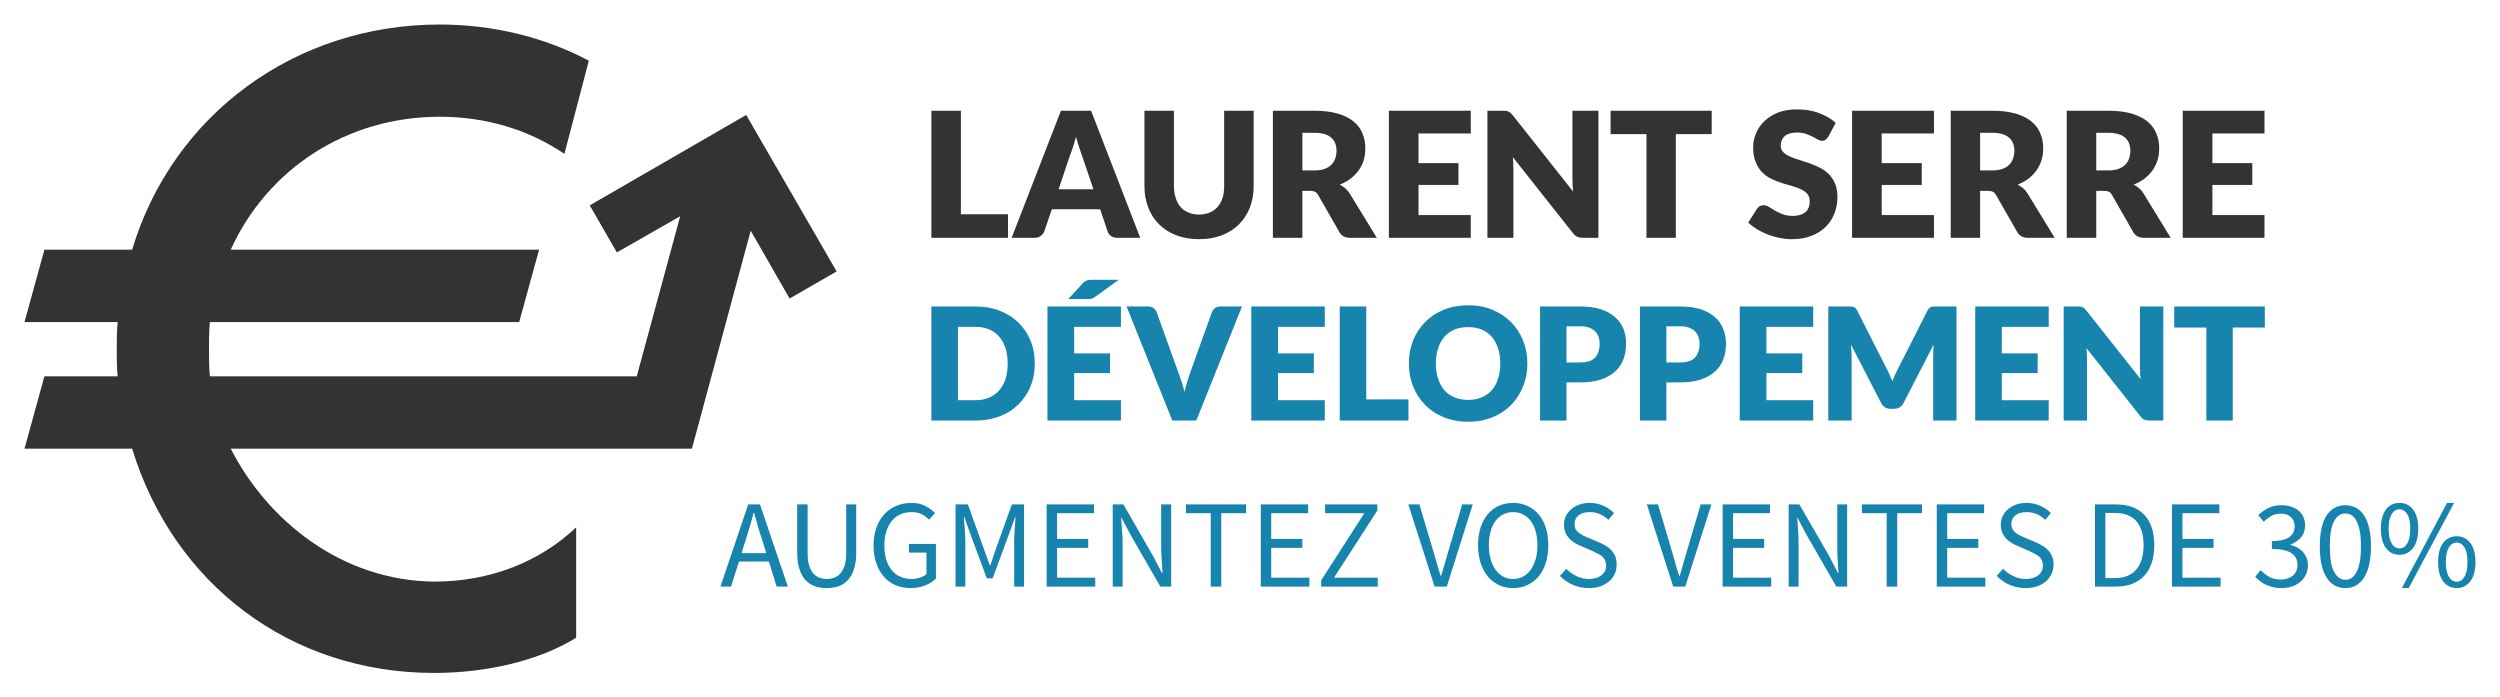 <svg xmlns="http://www.w3.org/2000/svg" xmlns:xlink="http://www.w3.org/1999/xlink" version="1.0" x="0" y="0" width="2400" height="669.562" viewBox="77.651 99.236 184.699 51.528" preserveAspectRatio="xMidYMid meet" color-interpolation-filters="sRGB"><g><defs><linearGradient id="92" x1="0%" y1="0%" x2="100%" y2="0%"><stop offset="0%" stop-color="#fa71cd"></stop> <stop offset="100%" stop-color="#9b59b6"></stop></linearGradient><linearGradient id="93" x1="0%" y1="0%" x2="100%" y2="0%"><stop offset="0%" stop-color="#f9d423"></stop> <stop offset="100%" stop-color="#f83600"></stop></linearGradient><linearGradient id="94" x1="0%" y1="0%" x2="100%" y2="0%"><stop offset="0%" stop-color="#0064d2"></stop> <stop offset="100%" stop-color="#1cb0f6"></stop></linearGradient><linearGradient id="95" x1="0%" y1="0%" x2="100%" y2="0%"><stop offset="0%" stop-color="#f00978"></stop> <stop offset="100%" stop-color="#3f51b1"></stop></linearGradient><linearGradient id="96" x1="0%" y1="0%" x2="100%" y2="0%"><stop offset="0%" stop-color="#7873f5"></stop> <stop offset="100%" stop-color="#ec77ab"></stop></linearGradient><linearGradient id="97" x1="0%" y1="0%" x2="100%" y2="0%"><stop offset="0%" stop-color="#f9d423"></stop> <stop offset="100%" stop-color="#e14fad"></stop></linearGradient><linearGradient id="98" x1="0%" y1="0%" x2="100%" y2="0%"><stop offset="0%" stop-color="#009efd"></stop> <stop offset="100%" stop-color="#2af598"></stop></linearGradient><linearGradient id="99" x1="0%" y1="0%" x2="100%" y2="0%"><stop offset="0%" stop-color="#ffcc00"></stop> <stop offset="100%" stop-color="#00b140"></stop></linearGradient><linearGradient id="100" x1="0%" y1="0%" x2="100%" y2="0%"><stop offset="0%" stop-color="#d51007"></stop> <stop offset="100%" stop-color="#ff8177"></stop></linearGradient><linearGradient id="102" x1="0%" y1="0%" x2="100%" y2="0%"><stop offset="0%" stop-color="#a2b6df"></stop> <stop offset="100%" stop-color="#0c3483"></stop></linearGradient><linearGradient id="103" x1="0%" y1="0%" x2="100%" y2="0%"><stop offset="0%" stop-color="#7ac5d8"></stop> <stop offset="100%" stop-color="#eea2a2"></stop></linearGradient><linearGradient id="104" x1="0%" y1="0%" x2="100%" y2="0%"><stop offset="0%" stop-color="#00ecbc"></stop> <stop offset="100%" stop-color="#007adf"></stop></linearGradient><linearGradient id="105" x1="0%" y1="0%" x2="100%" y2="0%"><stop offset="0%" stop-color="#b88746"></stop> <stop offset="100%" stop-color="#fdf5a6"></stop></linearGradient></defs><g fill="#333333" class="icon-text-wrapper icon-svg-group iconsvg" transform="translate(79.461,101.047)"><g class="iconsvg-imagesvg" transform="translate(0,0)"><g><rect fill="#333333" fill-opacity="0" stroke-width="2" x="0" y="0" width="60" height="47.906" class="image-rect"></rect> <svg filter="url(#colors1586399241)" x="0" y="0" width="60" height="47.906" filtersec="colorsf1346320978" class="image-svg-svg primary" style="overflow: visible;"><svg xmlns="http://www.w3.org/2000/svg" xmlns:xlink="http://www.w3.org/1999/xlink" version="1.1" x="0px" y="0px" viewBox="5 14.1 89.8 71.7" enable-background="new 0 0 100 100" xml:space="preserve"><path d="M84.8,24.1L84.8,24.1L84.8,24.1l-17.3,10l3,5.2l7-4L72.7,53H25.5c-0.1-1-0.1-2.1-0.1-3s0-2,0.1-3h34.2  l2.2-8H27.8c4.1-9,12.9-14.7,23.1-14.7c5.1,0,9.8,1.4,13.8,4.1l2.7-10.3c-4.9-2.6-10.6-4-16.5-4C35,14.1,21.4,24,16.9,39H7.2L5,47  h10.3c-0.1,1-0.1,2.1-0.1,3s0,2,0.1,3H7.2L5,61h11.9c4.6,15,17.5,24.8,33.4,24.8c5.9,0,11.7-1.4,15.7-3.9V69.7c-4,3.8-9.5,6-15.7,6  C40.1,75.6,31.9,69,27.8,61h42.7h5.4h2.9l6.5-24.1l4.3,7.5l5.2-3L84.8,24.1z"></path></svg></svg> <defs><filter id="colors1586399241"><feColorMatrix type="matrix" values="0 0 0 0 0.199  0 0 0 0 0.199  0 0 0 0 0.199  0 0 0 1 0" class="icon-feColorMatrix "></feColorMatrix></filter> <filter id="colorsf1346320978"><feColorMatrix type="matrix" values="0 0 0 0 0.996  0 0 0 0 0.996  0 0 0 0 0.996  0 0 0 1 0" class="icon-fecolormatrix"></feColorMatrix></filter> <filter id="colorsb107629337"><feColorMatrix type="matrix" values="0 0 0 0 0  0 0 0 0 0  0 0 0 0 0  0 0 0 1 0" class="icon-fecolormatrix"></feColorMatrix></filter></defs></g></g> <g transform="translate(67,6.27)"><g fill-rule="" class="tp-name iconsvg-namesvg" transform="translate(0,0)"><g transform="scale(1)"><g><path d="M2.95-9.39L2.95-1.74 6.43-1.74 6.43 0 0.77 0 0.77-9.39 2.95-9.39ZM12.57-9.39L16.2 0 14.51 0Q14.23 0 14.05-0.13 13.86-0.26 13.79-0.47L13.79-0.47 13.24-2.11 9.67-2.11 9.11-0.47Q9.05-0.29 8.86-0.15 8.67 0 8.4 0L8.4 0 6.7 0 10.34-9.39 12.57-9.39ZM11.03-6.15L10.17-3.59 12.74-3.59 11.87-6.16Q11.79-6.41 11.67-6.74 11.56-7.07 11.45-7.46L11.45-7.46Q11.35-7.06 11.24-6.73 11.13-6.39 11.03-6.15L11.03-6.15ZM20.55-1.72L20.55-1.72Q20.98-1.72 21.33-1.87 21.67-2.01 21.91-2.28 22.15-2.55 22.28-2.94 22.4-3.33 22.4-3.83L22.4-3.83 22.4-9.39 24.58-9.39 24.58-3.83Q24.58-2.96 24.3-2.24 24.02-1.52 23.5-1 22.98-0.48 22.23-0.19 21.48 0.1 20.55 0.1L20.55 0.1Q19.61 0.1 18.86-0.19 18.11-0.48 17.59-1 17.07-1.52 16.79-2.24 16.51-2.96 16.51-3.83L16.51-3.83 16.51-9.39 18.69-9.39 18.69-3.83Q18.69-3.34 18.82-2.95 18.94-2.56 19.18-2.28 19.42-2.01 19.76-1.87 20.11-1.72 20.55-1.72ZM28.73-3.47L28.18-3.47 28.18 0 26 0 26-9.39 29.05-9.39Q30.07-9.39 30.79-9.18 31.51-8.97 31.96-8.6 32.42-8.22 32.62-7.71 32.83-7.21 32.83-6.61L32.83-6.61Q32.83-6.15 32.71-5.74 32.59-5.34 32.34-4.99 32.1-4.65 31.75-4.38 31.4-4.11 30.94-3.93L30.94-3.93Q31.16-3.82 31.35-3.66 31.54-3.5 31.68-3.27L31.68-3.27 33.68 0 31.71 0Q31.16 0 30.92-0.41L30.92-0.41 29.36-3.14Q29.26-3.32 29.12-3.4 28.98-3.47 28.73-3.47L28.73-3.47ZM28.18-7.76L28.18-4.98 29.05-4.98Q29.5-4.98 29.81-5.09 30.12-5.2 30.32-5.4 30.52-5.6 30.61-5.87 30.7-6.14 30.7-6.44L30.7-6.44Q30.7-7.06 30.3-7.41 29.9-7.76 29.05-7.76L29.05-7.76 28.18-7.76ZM34.57-9.39L40.62-9.39 40.62-7.71 36.76-7.71 36.76-5.52 39.71-5.52 39.71-3.91 36.76-3.91 36.76-1.68 40.62-1.68 40.62 0 34.57 0 34.57-9.39ZM43-9.39L43-9.39Q43.14-9.39 43.24-9.38 43.34-9.36 43.41-9.33 43.49-9.29 43.56-9.23 43.63-9.16 43.72-9.06L43.72-9.06 48.18-3.42Q48.16-3.69 48.14-3.94 48.13-4.2 48.13-4.42L48.13-4.42 48.13-9.39 50.05-9.39 50.05 0 48.92 0Q48.67 0 48.49-0.08 48.32-0.15 48.16-0.36L48.16-0.36 43.73-5.96Q43.75-5.71 43.76-5.47 43.77-5.24 43.77-5.03L43.77-5.03 43.77 0 41.85 0 41.85-9.39 43-9.39ZM50.95-9.39L58.42-9.39 58.42-7.66 55.77-7.66 55.77 0 53.6 0 53.6-7.66 50.95-7.66 50.95-9.39ZM67.58-8.49L67.04-7.48Q66.94-7.33 66.84-7.25 66.73-7.17 66.56-7.17L66.56-7.17Q66.41-7.17 66.24-7.27 66.07-7.36 65.86-7.48 65.64-7.59 65.36-7.69 65.09-7.78 64.73-7.78L64.73-7.78Q64.12-7.78 63.82-7.52 63.52-7.26 63.52-6.81L63.52-6.81Q63.52-6.53 63.7-6.34 63.88-6.15 64.18-6.02 64.47-5.88 64.85-5.77 65.22-5.66 65.62-5.52 66.01-5.38 66.39-5.19 66.76-5.01 67.06-4.72 67.35-4.43 67.53-4.01 67.71-3.6 67.71-3.01L67.71-3.01Q67.71-2.36 67.48-1.79 67.26-1.22 66.83-0.8 66.4-0.38 65.77-0.14 65.15 0.1 64.35 0.1L64.35 0.1Q63.91 0.1 63.45 0.01 63-0.08 62.57-0.24 62.15-0.41 61.77-0.63 61.4-0.86 61.12-1.13L61.12-1.13 61.77-2.15Q61.84-2.27 61.97-2.34 62.1-2.41 62.25-2.41L62.25-2.41Q62.44-2.41 62.64-2.29 62.83-2.17 63.08-2.02 63.33-1.87 63.65-1.75 63.97-1.62 64.41-1.62L64.41-1.62Q65-1.62 65.33-1.89 65.66-2.15 65.66-2.71L65.66-2.71Q65.66-3.04 65.48-3.25 65.3-3.45 65.01-3.59 64.71-3.73 64.34-3.83 63.97-3.93 63.57-4.06 63.18-4.18 62.81-4.37 62.43-4.55 62.14-4.85 61.85-5.15 61.67-5.6 61.48-6.05 61.48-6.7L61.48-6.7Q61.48-7.23 61.7-7.73 61.91-8.24 62.32-8.63 62.73-9.02 63.33-9.26 63.93-9.49 64.71-9.49L64.71-9.49Q65.14-9.49 65.55-9.43 65.96-9.36 66.32-9.23 66.69-9.09 67.01-8.91 67.33-8.73 67.58-8.49L67.58-8.49ZM68.79-9.39L74.84-9.39 74.84-7.71 70.98-7.71 70.98-5.52 73.94-5.52 73.94-3.91 70.98-3.91 70.98-1.68 74.84-1.68 74.84 0 68.79 0 68.79-9.39ZM78.81-3.47L78.25-3.47 78.25 0 76.08 0 76.08-9.39 79.13-9.39Q80.15-9.39 80.87-9.18 81.59-8.97 82.04-8.6 82.5-8.22 82.7-7.71 82.91-7.21 82.91-6.61L82.91-6.61Q82.91-6.15 82.79-5.74 82.66-5.34 82.42-4.99 82.18-4.65 81.83-4.38 81.48-4.11 81.02-3.93L81.02-3.93Q81.24-3.82 81.43-3.66 81.62-3.5 81.76-3.27L81.76-3.27 83.76 0 81.79 0Q81.24 0 81-0.41L81-0.41 79.44-3.14Q79.34-3.32 79.2-3.4 79.06-3.47 78.81-3.47L78.81-3.47ZM78.25-7.76L78.25-4.98 79.13-4.98Q79.58-4.98 79.89-5.09 80.2-5.2 80.4-5.4 80.6-5.6 80.69-5.87 80.78-6.14 80.78-6.44L80.78-6.44Q80.78-7.06 80.38-7.41 79.98-7.76 79.13-7.76L79.13-7.76 78.25-7.76ZM87.38-3.47L86.83-3.47 86.83 0 84.65 0 84.65-9.39 87.7-9.39Q88.72-9.39 89.44-9.18 90.16-8.97 90.61-8.6 91.07-8.22 91.27-7.71 91.48-7.21 91.48-6.61L91.48-6.61Q91.48-6.15 91.36-5.74 91.23-5.34 90.99-4.99 90.75-4.65 90.4-4.38 90.05-4.11 89.59-3.93L89.59-3.93Q89.81-3.82 90-3.66 90.19-3.5 90.33-3.27L90.33-3.27 92.33 0 90.36 0Q89.81 0 89.57-0.41L89.57-0.41 88.01-3.14Q87.91-3.32 87.77-3.4 87.63-3.47 87.38-3.47L87.38-3.47ZM86.83-7.76L86.83-4.98 87.7-4.98Q88.15-4.98 88.46-5.09 88.77-5.2 88.97-5.4 89.17-5.6 89.26-5.87 89.35-6.14 89.35-6.44L89.35-6.44Q89.35-7.06 88.95-7.41 88.55-7.76 87.7-7.76L87.7-7.76 86.83-7.76ZM93.22-9.39L99.26-9.39 99.26-7.71 95.41-7.71 95.41-5.52 98.36-5.52 98.36-3.91 95.41-3.91 95.41-1.68 99.26-1.68 99.26 0 93.22 0 93.22-9.39Z" transform="translate(-0.77, 9.49)"></path></g> <g fill="#1684ac" transform="translate(0,12.59)"><g transform="scale(0.996)"><path d="M8.37-4.23L8.37-4.23Q8.37-3.32 8.06-2.54 7.74-1.77 7.16-1.2 6.59-0.63 5.78-0.32 4.97 0 3.98 0L3.98 0 0.7 0 0.7-8.46 3.98-8.46Q4.97-8.46 5.78-8.14 6.59-7.82 7.16-7.26 7.74-6.69 8.06-5.92 8.37-5.14 8.37-4.23ZM6.36-4.23L6.36-4.23Q6.36-4.86 6.2-5.37 6.04-5.87 5.73-6.22 5.43-6.57 4.99-6.76 4.55-6.95 3.98-6.95L3.98-6.95 2.67-6.95 2.67-1.51 3.98-1.51Q4.55-1.51 4.99-1.7 5.43-1.89 5.73-2.24 6.04-2.59 6.2-3.09 6.36-3.6 6.36-4.23ZM9.31-8.46L14.76-8.46 14.76-6.95 11.29-6.95 11.29-4.98 13.95-4.98 13.95-3.52 11.29-3.52 11.29-1.51 14.76-1.51 14.76 0 9.31 0 9.31-8.46ZM12.61-10.44L14.6-10.44 12.88-9.2Q12.73-9.08 12.6-9.04 12.47-9.01 12.27-9.01L12.27-9.01 10.85-9.01 11.9-10.15Q11.97-10.24 12.05-10.29 12.12-10.35 12.2-10.38 12.28-10.42 12.38-10.43 12.48-10.44 12.61-10.44L12.61-10.44ZM18.57 0L15.18-8.46 16.76-8.46Q17.01-8.46 17.18-8.34 17.34-8.23 17.41-8.04L17.41-8.04 19.04-3.51Q19.15-3.21 19.27-2.86 19.38-2.51 19.48-2.13L19.48-2.13Q19.56-2.51 19.67-2.86 19.78-3.21 19.88-3.51L19.88-3.51 21.51-8.04Q21.56-8.2 21.73-8.33 21.9-8.46 22.15-8.46L22.15-8.46 23.74-8.46 20.35 0 18.57 0ZM24.43-8.46L29.88-8.46 29.88-6.95 26.41-6.95 26.41-4.98 29.07-4.98 29.07-3.52 26.41-3.52 26.41-1.51 29.88-1.51 29.88 0 24.43 0 24.43-8.46ZM32.96-8.46L32.96-1.57 36.09-1.57 36.09 0 30.99 0 30.99-8.46 32.96-8.46ZM44.91-4.23L44.91-4.23Q44.91-3.32 44.59-2.53 44.27-1.74 43.7-1.15 43.12-0.57 42.31-0.24 41.5 0.09 40.52 0.09L40.52 0.09Q39.53 0.09 38.72-0.24 37.9-0.57 37.33-1.15 36.75-1.74 36.43-2.53 36.12-3.32 36.12-4.23L36.12-4.23Q36.12-5.15 36.43-5.94 36.75-6.73 37.33-7.31 37.9-7.89 38.72-8.22 39.53-8.55 40.52-8.55L40.52-8.55Q41.5-8.55 42.31-8.22 43.12-7.88 43.7-7.3 44.27-6.72 44.59-5.93 44.91-5.14 44.91-4.23ZM42.9-4.23L42.9-4.23Q42.9-4.86 42.73-5.36 42.57-5.86 42.27-6.21 41.96-6.56 41.52-6.75 41.08-6.93 40.52-6.93L40.52-6.93Q39.95-6.93 39.5-6.75 39.06-6.56 38.75-6.21 38.45-5.86 38.29-5.36 38.12-4.86 38.12-4.23L38.12-4.23Q38.12-3.6 38.29-3.1 38.45-2.6 38.75-2.25 39.06-1.9 39.5-1.72 39.95-1.53 40.52-1.53L40.52-1.53Q41.08-1.53 41.52-1.72 41.96-1.9 42.27-2.25 42.57-2.6 42.73-3.1 42.9-3.6 42.9-4.23ZM48.83-2.83L47.81-2.83 47.81 0 45.85 0 45.85-8.46 48.83-8.46Q49.73-8.46 50.37-8.25 51.01-8.04 51.42-7.66 51.84-7.29 52.04-6.79 52.23-6.28 52.23-5.7L52.23-5.7Q52.23-5.06 52.03-4.53 51.83-4.01 51.41-3.63 50.99-3.25 50.35-3.04 49.71-2.83 48.83-2.83L48.83-2.83ZM47.81-6.99L47.81-4.31 48.83-4.31Q49.6-4.31 49.93-4.67 50.27-5.04 50.27-5.7L50.27-5.7Q50.27-5.99 50.18-6.22 50.1-6.46 49.92-6.63 49.74-6.8 49.47-6.9 49.2-6.99 48.83-6.99L48.83-6.99 47.81-6.99ZM56.24-2.83L55.22-2.83 55.22 0 53.26 0 53.26-8.46 56.24-8.46Q57.13-8.46 57.78-8.25 58.42-8.04 58.83-7.66 59.25-7.29 59.44-6.79 59.64-6.28 59.64-5.7L59.64-5.7Q59.64-5.06 59.44-4.53 59.24-4.01 58.82-3.63 58.4-3.25 57.76-3.04 57.12-2.83 56.24-2.83L56.24-2.83ZM55.22-6.99L55.22-4.31 56.24-4.31Q57.01-4.31 57.34-4.67 57.68-5.04 57.68-5.7L57.68-5.7Q57.68-5.99 57.59-6.22 57.51-6.46 57.33-6.63 57.15-6.8 56.88-6.9 56.61-6.99 56.24-6.99L56.24-6.99 55.22-6.99ZM60.66-8.46L66.11-8.46 66.11-6.95 62.64-6.95 62.64-4.98 65.3-4.98 65.3-3.52 62.64-3.52 62.64-1.51 66.11-1.51 66.11 0 60.66 0 60.66-8.46ZM71.55-3.87L71.55-3.87Q71.67-3.65 71.77-3.41 71.88-3.17 71.98-2.92L71.98-2.92Q72.08-3.18 72.19-3.42 72.3-3.66 72.42-3.88L72.42-3.88 74.59-8.16Q74.65-8.27 74.71-8.33 74.77-8.39 74.84-8.42 74.92-8.45 75.01-8.45 75.11-8.46 75.24-8.46L75.24-8.46 76.74-8.46 76.74 0 75.01 0 75.01-4.87Q75.01-5.22 75.04-5.63L75.04-5.63 72.8-1.28Q72.69-1.08 72.52-0.98 72.34-0.87 72.11-0.87L72.11-0.87 71.85-0.87Q71.62-0.87 71.44-0.98 71.27-1.08 71.16-1.28L71.16-1.28 68.91-5.64Q68.93-5.43 68.94-5.23 68.96-5.03 68.96-4.87L68.96-4.87 68.96 0 67.23 0 67.23-8.46 68.72-8.46Q68.85-8.46 68.95-8.45 69.04-8.45 69.12-8.42 69.19-8.39 69.25-8.33 69.32-8.27 69.37-8.16L69.37-8.16 71.55-3.87ZM78.13-8.46L83.58-8.46 83.58-6.95 80.1-6.95 80.1-4.98 82.76-4.98 82.76-3.52 80.1-3.52 80.1-1.51 83.58-1.51 83.58 0 78.13 0 78.13-8.46ZM85.72-8.46L85.72-8.46Q85.85-8.46 85.94-8.45 86.03-8.44 86.1-8.4 86.17-8.37 86.23-8.31 86.29-8.26 86.37-8.16L86.37-8.16 90.39-3.08Q90.37-3.32 90.36-3.55 90.35-3.78 90.35-3.98L90.35-3.98 90.35-8.46 92.08-8.46 92.08 0 91.05 0Q90.83 0 90.67-0.07 90.51-0.14 90.37-0.33L90.37-0.33 86.38-5.37Q86.4-5.14 86.41-4.93 86.42-4.72 86.42-4.53L86.42-4.53 86.42 0 84.69 0 84.69-8.46 85.72-8.46ZM92.89-8.46L99.61-8.46 99.61-6.9 97.23-6.9 97.23 0 95.27 0 95.27-6.9 92.89-6.9 92.89-8.46Z" transform="translate(-0.7, 10.44)"></path></g></g></g></g> <g fill-rule="" class="tp-slogan iconsvg-slogansvg" fill="#1684ac" transform="translate(-15.585,29.075)"> <g transform="scale(1, 1)"><g transform="scale(1)"><path d="M3.41-2.47L1.59-2.47L1.88-3.40C1.99-3.73 2.09-4.07 2.19-4.41C2.29-4.74 2.39-5.09 2.48-5.44L2.52-5.44C2.62-5.09 2.71-4.74 2.81-4.41C2.91-4.07 3.02-3.73 3.13-3.40ZM3.61-1.85L4.18 0L5.01 0L2.95-6.07L2.08-6.07L0.03 0L0.81 0L1.40-1.85ZM5.70-6.07L5.70-2.51C5.70-2.02 5.75-1.61 5.87-1.28C5.98-0.94 6.13-0.67 6.32-0.47C6.52-0.26 6.75-0.11 7.02-0.02C7.29 0.07 7.57 0.11 7.88 0.11C8.19 0.11 8.48 0.07 8.74-0.02C9.01-0.11 9.24-0.26 9.43-0.47C9.63-0.67 9.78-0.94 9.89-1.28C10.00-1.61 10.06-2.02 10.06-2.51L10.06-6.07L9.32-6.07L9.32-2.49C9.32-2.12 9.28-1.82 9.21-1.57C9.13-1.33 9.03-1.13 8.90-0.98C8.77-0.83 8.62-0.73 8.45-0.66C8.27-0.60 8.09-0.56 7.88-0.56C7.69-0.56 7.50-0.60 7.33-0.66C7.15-0.73 7.01-0.83 6.88-0.98C6.75-1.13 6.65-1.33 6.58-1.57C6.50-1.82 6.47-2.12 6.47-2.49L6.47-6.07ZM11.34-3.03C11.34-2.54 11.41-2.10 11.55-1.71C11.68-1.32 11.87-0.99 12.11-0.72C12.35-0.45 12.64-0.24 12.97-0.10C13.30 0.04 13.67 0.11 14.07 0.11C14.48 0.11 14.84 0.04 15.17-0.09C15.49-0.22 15.75-0.39 15.95-0.59L15.95-3.15L13.96-3.15L13.96-2.51L15.25-2.51L15.25-0.93C15.12-0.81 14.97-0.73 14.77-0.66C14.58-0.60 14.37-0.56 14.16-0.56C13.83-0.56 13.54-0.62 13.29-0.74C13.04-0.86 12.83-1.02 12.66-1.24C12.49-1.46 12.36-1.72 12.27-2.02C12.18-2.33 12.14-2.67 12.14-3.05C12.14-3.43 12.19-3.77 12.28-4.07C12.38-4.37 12.51-4.63 12.68-4.84C12.86-5.06 13.07-5.22 13.31-5.33C13.56-5.45 13.84-5.50 14.15-5.50C14.45-5.50 14.71-5.45 14.91-5.34C15.11-5.24 15.29-5.10 15.44-4.94L15.88-5.43C15.70-5.62 15.47-5.79 15.19-5.94C14.91-6.10 14.56-6.18 14.14-6.18C13.73-6.18 13.36-6.11 13.02-5.96C12.68-5.82 12.38-5.61 12.13-5.34C11.88-5.07 11.69-4.74 11.55-4.35C11.41-3.96 11.34-3.52 11.34-3.03ZM17.40-6.07L17.40 0L18.12 0L18.12-3.34C18.12-3.61 18.10-3.91 18.08-4.24C18.05-4.56 18.03-4.86 18.01-5.13L18.05-5.13L18.53-3.78L19.71-0.61L20.14-0.61L21.31-3.78L21.80-5.13L21.83-5.13C21.81-4.86 21.79-4.56 21.77-4.24C21.74-3.91 21.73-3.61 21.73-3.34L21.73 0L22.46 0L22.46-6.07L21.56-6.07L20.39-2.81L19.97-1.57L19.93-1.57L19.48-2.81L18.31-6.07ZM24.13-6.07L24.13 0L27.72 0L27.72-0.66L24.90-0.66L24.90-2.86L27.20-2.86L27.20-3.52L24.90-3.52L24.90-5.42L27.63-5.42L27.63-6.07ZM29.01-6.07L29.01 0L29.74 0L29.74-3.17C29.74-3.49 29.73-3.81 29.70-4.13C29.68-4.45 29.66-4.76 29.63-5.07L29.67-5.07L30.33-3.82L32.53 0L33.33 0L33.33-6.07L32.59-6.07L32.59-2.93C32.59-2.61 32.61-2.29 32.63-1.96C32.65-1.63 32.67-1.31 32.69-1.00L32.65-1.00L31.99-2.26L29.80-6.07ZM36.25-5.42L36.25 0L37.03 0L37.03-5.42L38.86-5.42L38.86-6.07L34.42-6.07L34.42-5.42ZM39.95-6.07L39.95 0L43.54 0L43.54-0.66L40.72-0.66L40.72-2.86L43.02-2.86L43.02-3.52L40.72-3.52L40.72-5.42L43.45-5.42L43.45-6.07ZM44.41-0.46L44.41 0L48.59 0L48.59-0.66L45.36-0.66L48.56-5.62L48.56-6.07L44.70-6.07L44.70-5.42L47.60-5.42ZM50.85-6.07L52.79 0L53.69 0L55.61-6.07L54.83-6.07L53.86-2.79C53.75-2.43 53.66-2.09 53.57-1.79C53.48-1.48 53.38-1.14 53.27-0.79L53.24-0.79C53.12-1.14 53.02-1.48 52.94-1.79C52.85-2.09 52.75-2.43 52.64-2.79L51.67-6.07ZM58.59 0.11C58.98 0.11 59.33 0.04 59.64-0.11C59.96-0.26 60.24-0.47 60.47-0.74C60.70-1.02 60.88-1.35 61.00-1.74C61.13-2.14 61.19-2.58 61.19-3.06C61.19-3.54 61.13-3.98 61.00-4.36C60.88-4.75 60.70-5.07 60.47-5.34C60.24-5.61 59.96-5.82 59.64-5.96C59.33-6.11 58.98-6.18 58.59-6.18C58.21-6.18 57.86-6.11 57.54-5.97C57.23-5.83 56.95-5.62 56.72-5.35C56.50-5.08 56.32-4.76 56.19-4.37C56.07-3.99 56.00-3.55 56.00-3.06C56.00-2.58 56.07-2.14 56.19-1.74C56.32-1.35 56.50-1.02 56.72-0.74C56.95-0.47 57.23-0.26 57.54-0.11C57.86 0.04 58.21 0.11 58.59 0.11ZM58.59-0.56C58.32-0.56 58.08-0.62 57.86-0.74C57.64-0.86 57.45-1.03 57.29-1.24C57.14-1.46 57.01-1.73 56.93-2.03C56.84-2.34 56.80-2.68 56.80-3.06C56.80-3.44 56.84-3.78 56.93-4.08C57.01-4.38 57.14-4.64 57.29-4.85C57.45-5.06 57.64-5.22 57.86-5.33C58.08-5.45 58.32-5.50 58.59-5.50C58.86-5.50 59.11-5.45 59.33-5.33C59.55-5.22 59.74-5.06 59.89-4.85C60.05-4.64 60.17-4.38 60.26-4.08C60.34-3.78 60.39-3.44 60.39-3.06C60.39-2.68 60.34-2.34 60.26-2.03C60.17-1.73 60.05-1.46 59.89-1.24C59.74-1.03 59.55-0.86 59.33-0.74C59.11-0.62 58.86-0.56 58.59-0.56ZM62.52-1.32L62.05-0.79C62.32-0.51 62.63-0.29 63.00-0.13C63.36 0.03 63.76 0.11 64.18 0.11C64.50 0.11 64.79 0.07 65.04-0.02C65.29-0.11 65.51-0.24 65.69-0.39C65.87-0.55 66.01-0.73 66.10-0.94C66.20-1.15 66.24-1.38 66.24-1.62C66.24-1.84 66.21-2.04 66.15-2.21C66.08-2.38 65.99-2.52 65.88-2.65C65.77-2.78 65.64-2.89 65.49-2.98C65.33-3.08 65.17-3.16 65.00-3.24L64.13-3.61C64.01-3.66 63.89-3.71 63.77-3.77C63.66-3.83 63.55-3.90 63.45-3.97C63.35-4.05 63.27-4.14 63.21-4.24C63.16-4.34 63.13-4.47 63.13-4.62C63.13-4.89 63.23-5.11 63.44-5.27C63.64-5.43 63.92-5.50 64.26-5.50C64.54-5.50 64.79-5.45 65.02-5.35C65.24-5.25 65.45-5.11 65.63-4.93L66.05-5.43C65.83-5.65 65.57-5.83 65.26-5.97C64.96-6.11 64.62-6.18 64.26-6.18C63.98-6.18 63.72-6.14 63.49-6.06C63.26-5.98 63.06-5.87 62.89-5.72C62.72-5.58 62.59-5.41 62.49-5.21C62.40-5.01 62.35-4.80 62.35-4.57C62.35-4.35 62.39-4.15 62.46-3.98C62.53-3.81 62.63-3.67 62.75-3.54C62.86-3.42 63.00-3.32 63.14-3.23C63.29-3.14 63.44-3.07 63.58-3.01L64.45-2.63C64.59-2.56 64.72-2.49 64.85-2.43C64.97-2.37 65.08-2.30 65.17-2.23C65.26-2.15 65.33-2.06 65.38-1.95C65.43-1.84 65.46-1.71 65.46-1.55C65.46-1.26 65.35-1.02 65.12-0.84C64.90-0.66 64.59-0.56 64.19-0.56C63.88-0.56 63.57-0.63 63.28-0.77C62.99-0.91 62.73-1.09 62.52-1.32ZM68.47-6.07L70.42 0L71.31 0L73.24-6.07L72.45-6.07L71.48-2.79C71.38-2.43 71.28-2.09 71.19-1.79C71.11-1.48 71.01-1.14 70.90-0.79L70.86-0.79C70.74-1.14 70.64-1.48 70.56-1.79C70.48-2.09 70.38-2.43 70.27-2.79L69.30-6.07ZM74.07-6.07L74.07 0L77.66 0L77.66-0.66L74.84-0.66L74.84-2.86L77.14-2.86L77.14-3.52L74.84-3.52L74.84-5.42L77.57-5.42L77.57-6.07ZM78.95-6.07L78.95 0L79.68 0L79.68-3.17C79.68-3.49 79.67-3.81 79.65-4.13C79.62-4.45 79.60-4.76 79.58-5.07L79.61-5.07L80.27-3.82L82.47 0L83.27 0L83.27-6.07L82.54-6.07L82.54-2.93C82.54-2.61 82.55-2.29 82.57-1.96C82.59-1.63 82.61-1.31 82.63-1.00L82.59-1.00L81.94-2.26L79.74-6.07ZM86.19-5.42L86.19 0L86.97 0L86.97-5.42L88.80-5.42L88.80-6.07L84.36-6.07L84.36-5.42ZM89.89-6.07L89.89 0L93.48 0L93.48-0.66L90.66-0.66L90.66-2.86L92.96-2.86L92.96-3.52L90.66-3.52L90.66-5.42L93.39-5.42L93.39-6.07ZM94.79-1.32L94.32-0.79C94.59-0.51 94.90-0.29 95.27-0.13C95.63 0.03 96.03 0.11 96.45 0.11C96.77 0.11 97.06 0.07 97.31-0.02C97.57-0.11 97.78-0.24 97.96-0.39C98.14-0.55 98.28-0.73 98.37-0.94C98.47-1.15 98.52-1.38 98.52-1.62C98.52-1.84 98.48-2.04 98.42-2.21C98.35-2.38 98.27-2.52 98.15-2.65C98.04-2.78 97.91-2.89 97.76-2.98C97.60-3.08 97.44-3.16 97.27-3.24L96.41-3.61C96.28-3.66 96.16-3.71 96.05-3.77C95.93-3.83 95.82-3.90 95.72-3.97C95.62-4.05 95.54-4.14 95.49-4.24C95.43-4.34 95.40-4.47 95.40-4.62C95.40-4.89 95.50-5.11 95.71-5.27C95.91-5.43 96.19-5.50 96.53-5.50C96.81-5.50 97.06-5.45 97.29-5.35C97.51-5.25 97.72-5.11 97.90-4.93L98.32-5.43C98.11-5.65 97.84-5.83 97.53-5.97C97.23-6.11 96.89-6.18 96.53-6.18C96.25-6.18 95.99-6.14 95.76-6.06C95.53-5.98 95.33-5.87 95.16-5.72C94.99-5.58 94.86-5.41 94.76-5.21C94.67-5.01 94.62-4.80 94.62-4.57C94.62-4.35 94.66-4.15 94.73-3.98C94.81-3.81 94.90-3.67 95.02-3.54C95.14-3.42 95.27-3.32 95.42-3.23C95.56-3.14 95.71-3.07 95.85-3.01L96.72-2.63C96.86-2.56 96.99-2.49 97.12-2.43C97.24-2.37 97.35-2.30 97.44-2.23C97.53-2.15 97.60-2.06 97.65-1.95C97.70-1.84 97.73-1.71 97.73-1.55C97.73-1.26 97.62-1.02 97.40-0.84C97.17-0.66 96.86-0.56 96.46-0.56C96.15-0.56 95.84-0.63 95.55-0.77C95.26-0.91 95.00-1.09 94.79-1.32ZM101.58-6.07L101.58 0L103.13 0C103.59 0 103.99-0.07 104.34-0.21C104.70-0.35 104.99-0.55 105.23-0.81C105.47-1.07 105.65-1.39 105.78-1.77C105.90-2.15 105.96-2.58 105.96-3.06C105.96-4.03 105.72-4.77 105.23-5.29C104.75-5.81 104.03-6.07 103.10-6.07ZM103.04-0.63L102.35-0.63L102.35-5.44L103.04-5.44C103.75-5.44 104.28-5.24 104.64-4.83C104.99-4.42 105.17-3.83 105.17-3.06C105.17-2.29 104.99-1.69 104.64-1.27C104.28-0.84 103.75-0.63 103.04-0.63ZM107.27-6.07L107.27 0L110.86 0L110.86-0.66L108.04-0.66L108.04-2.86L110.34-2.86L110.34-3.52L108.04-3.52L108.04-5.42L110.77-5.42L110.77-6.07ZM113.81-1.22L113.42-0.72C113.52-0.61 113.63-0.51 113.76-0.41C113.88-0.31 114.03-0.22 114.19-0.14C114.35-0.07 114.53-0.00 114.72 0.04C114.91 0.09 115.13 0.11 115.36 0.11C115.63 0.11 115.89 0.07 116.12-0.00C116.36-0.08 116.56-0.19 116.74-0.34C116.91-0.48 117.05-0.66 117.15-0.87C117.26-1.08 117.31-1.31 117.31-1.57C117.31-1.78 117.27-1.96 117.21-2.13C117.14-2.29 117.05-2.44 116.94-2.57C116.82-2.69 116.68-2.80 116.53-2.88C116.37-2.97 116.21-3.03 116.03-3.07L116.03-3.11C116.35-3.23 116.61-3.41 116.81-3.64C117.00-3.86 117.10-4.16 117.10-4.51C117.10-4.76 117.06-4.97 116.97-5.15C116.89-5.34 116.76-5.49 116.61-5.62C116.45-5.75 116.26-5.84 116.05-5.91C115.83-5.98 115.59-6.01 115.34-6.01C114.98-6.01 114.67-5.94 114.40-5.81C114.12-5.67 113.87-5.49 113.64-5.27L114.05-4.79C114.23-4.97 114.42-5.12 114.63-5.23C114.83-5.34 115.06-5.39 115.31-5.39C115.62-5.39 115.87-5.31 116.05-5.14C116.23-4.98 116.33-4.75 116.33-4.46C116.33-4.31 116.30-4.16 116.24-4.02C116.19-3.89 116.09-3.77 115.96-3.67C115.83-3.57 115.65-3.50 115.44-3.44C115.23-3.39 114.97-3.36 114.65-3.36L114.65-2.78C115.00-2.78 115.30-2.75 115.54-2.69C115.78-2.64 115.97-2.56 116.12-2.45C116.27-2.35 116.38-2.22 116.44-2.08C116.51-1.93 116.54-1.77 116.54-1.60C116.54-1.27 116.42-1.00 116.20-0.81C115.97-0.62 115.67-0.52 115.32-0.52C114.97-0.52 114.67-0.59 114.43-0.73C114.20-0.87 113.99-1.04 113.81-1.22ZM120.08 0.11C120.67 0.11 121.14-0.15 121.47-0.68C121.80-1.22 121.97-1.98 121.97-2.97C121.97-3.96 121.80-4.72 121.47-5.24C121.14-5.75 120.67-6.01 120.08-6.01C119.48-6.01 119.02-5.75 118.68-5.24C118.35-4.72 118.19-3.96 118.19-2.97C118.19-1.98 118.35-1.22 118.68-0.68C119.02-0.15 119.48 0.11 120.08 0.11ZM120.08-0.50C119.74-0.50 119.46-0.70 119.24-1.09C119.03-1.48 118.93-2.11 118.93-2.97C118.93-3.40 118.95-3.77 119.01-4.08C119.06-4.39 119.14-4.64 119.24-4.83C119.35-5.03 119.47-5.17 119.61-5.26C119.75-5.36 119.91-5.40 120.08-5.40C120.25-5.40 120.41-5.36 120.55-5.26C120.69-5.17 120.81-5.03 120.91-4.83C121.01-4.64 121.09-4.39 121.15-4.08C121.20-3.77 121.23-3.40 121.23-2.97C121.23-2.54 121.20-2.17 121.15-1.86C121.09-1.54 121.01-1.29 120.91-1.09C120.81-0.89 120.69-0.74 120.55-0.64C120.41-0.55 120.25-0.50 120.08-0.50ZM124.08-2.35C124.49-2.35 124.83-2.52 125.08-2.85C125.33-3.18 125.46-3.66 125.46-4.27C125.46-4.89 125.33-5.36 125.08-5.69C124.83-6.02 124.49-6.18 124.08-6.18C123.66-6.18 123.32-6.02 123.07-5.69C122.83-5.36 122.70-4.89 122.70-4.27C122.70-3.66 122.83-3.18 123.07-2.85C123.32-2.52 123.66-2.35 124.08-2.35ZM124.08-2.82C123.84-2.82 123.64-2.94 123.50-3.19C123.35-3.43 123.27-3.79 123.27-4.27C123.27-4.76 123.35-5.11 123.50-5.35C123.64-5.59 123.84-5.71 124.08-5.71C124.31-5.71 124.50-5.59 124.65-5.35C124.80-5.11 124.87-4.76 124.87-4.27C124.87-3.79 124.80-3.43 124.65-3.19C124.50-2.94 124.31-2.82 124.08-2.82ZM124.25 0.11L124.76 0.11L128.11-6.18L127.59-6.18ZM128.31 0.11C128.72 0.11 129.05-0.06 129.31-0.39C129.56-0.72 129.69-1.20 129.69-1.81C129.69-2.42 129.56-2.89 129.31-3.22C129.05-3.55 128.72-3.72 128.31-3.72C127.89-3.72 127.55-3.55 127.30-3.22C127.05-2.89 126.93-2.42 126.93-1.81C126.93-1.20 127.05-0.72 127.30-0.39C127.55-0.06 127.89 0.11 128.31 0.11ZM128.31-0.36C128.07-0.36 127.87-0.48 127.72-0.73C127.58-0.97 127.50-1.33 127.50-1.81C127.50-2.29 127.58-2.65 127.72-2.89C127.87-3.13 128.07-3.25 128.31-3.25C128.54-3.25 128.73-3.13 128.88-2.89C129.03-2.65 129.10-2.29 129.10-1.81C129.10-1.33 129.03-0.97 128.88-0.73C128.73-0.48 128.54-0.36 128.31-0.36Z" transform="translate(-0.028, 6.18)"></path></g></g></g></g></g><defs v-gra="od"></defs></g></svg>